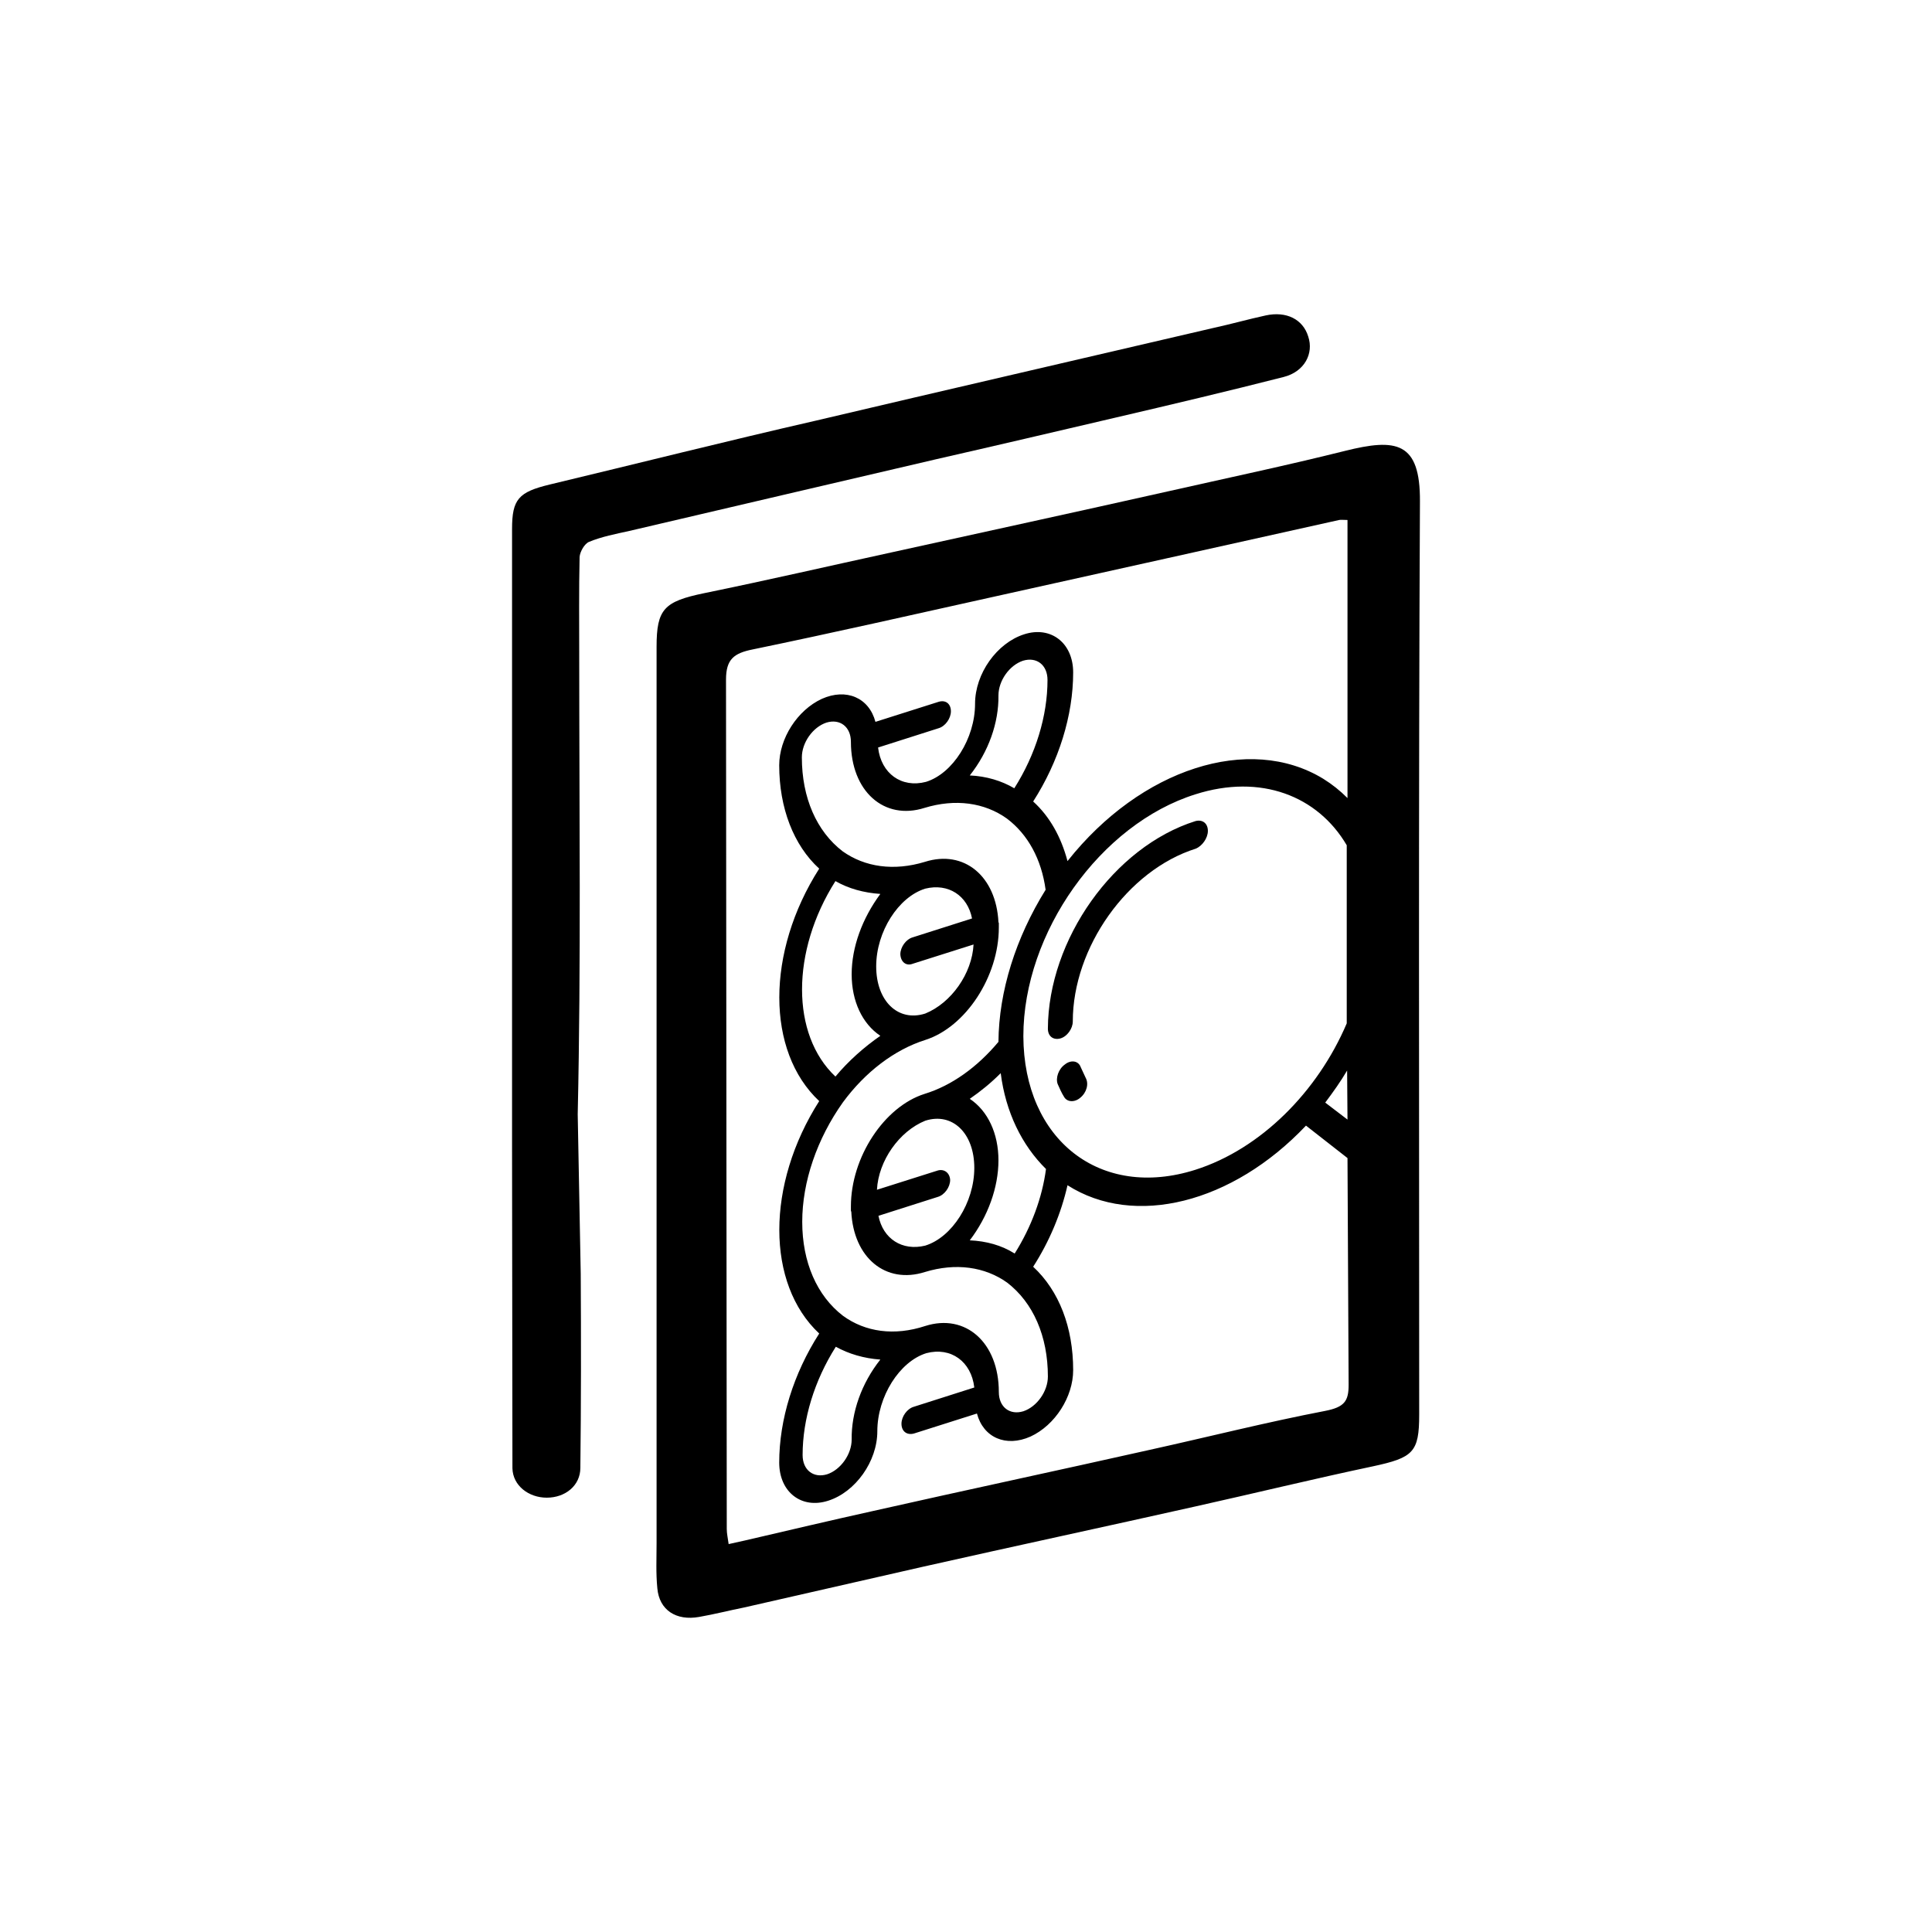 <svg version="1.1" id="Camada_1" xmlns="http://www.w3.org/2000/svg" xmlns:xlink="http://www.w3.org/1999/xlink" x="0px" y="0px"
	 viewBox="0 0 512 512" style="enable-background:new 0 0 512 512;" xml:space="preserve">
<g>
	<path d="M153.9,337.6c0.1,17.1,0.1,34.3-0.1,51.4c0,4.7-4,7.9-8.9,7.9c-4.8,0-9-3.2-9.1-7.8l-0.1-84.3c0-54.9,0-109.7,0-164.6
		c0-7.9,1.7-9.8,10-11.8c23.4-5.6,46.8-11.5,70.4-16.9c35.2-8.3,70.4-16.4,105.5-24.6c4.6-1,9.2-2.3,13.8-3.3
		c5.5-1.2,9.9,1,11.3,5.6c1.5,4.5-1,9.3-6.5,10.7c-14.9,3.8-29.7,7.3-44.7,10.8c-15.8,3.7-31.6,7.4-47.4,11
		c-27.1,6.3-54.3,12.7-81.3,19c-3.6,0.8-7.3,1.5-10.7,2.9c-1.2,0.5-2.4,2.6-2.5,4c-0.2,8.9-0.1,17.7-0.1,26.7
		c0,40.3,0.5,80.7-0.4,121L153.9,337.6z"/>
	<path d="M320.1,220.2c0-2-1.4-3.1-3.3-2.6c-21.6,6.8-39,31.4-39.1,55c0,2,1.4,3.1,3.3,2.6c1.8-0.5,3.3-2.6,3.3-4.5
		c0-19.6,14.5-40.1,32.6-45.8C318.6,224.2,320.1,222.1,320.1,220.2z"/>
	<path d="M286.4,282.8c-0.6-1.7-2.6-2-4.2-0.7c-1.7,1.2-2.5,3.6-1.9,5.2c0.5,1.1,1,2.3,1.7,3.4c0.8,1.4,2.8,1.5,4.3,0.2
		c1.7-1.4,2.3-3.7,1.4-5.3C287.3,284.7,286.8,283.7,286.4,282.8z"/>
	<path d="M376.3,132.9c0.1-15.9-6.3-16.8-19.9-13.4c-15.6,3.9-31.3,7.2-46.8,10.7c-24.5,5.5-48.9,10.8-73.4,16.2
		c-16.5,3.6-33,7.4-49.6,10.8c-10.6,2.2-12.6,4.2-12.6,14.2V409c0,3.9-0.2,7.9,0.2,11.9c0.5,5.8,5,8.7,11.1,7.6
		c4-0.7,7.9-1.7,11.9-2.5c15.8-3.6,31.6-7.2,47.4-10.8c24-5.4,48.2-10.6,72.3-16c15.7-3.5,31.3-7.3,46.9-10.6
		c10.7-2.3,12.3-3.7,12.3-13.7C376.1,294.2,375.9,213.6,376.3,132.9z M223.4,348.7c-6.9-5.3-10.8-14.2-10.8-24.9
		c0-10.6,3.9-22,10.8-31.7c5.9-8,13.6-13.9,21.8-16.5c10.7-3.4,19.5-16.8,19.5-29.8c0-0.3,0-0.6,0-0.9c0-0.1,0-0.1,0-0.2
		c0-0.1,0-0.2-0.1-0.3c-0.6-12.2-9.1-19.3-19.5-16c-8.2,2.5-15.9,1.4-21.8-2.8c-6.9-5.3-10.8-14.2-10.8-24.9c0-3.9,2.9-8,6.5-9.2
		c3.6-1.1,6.5,1.1,6.5,5.1c0,13.1,8.8,20.9,19.5,17.5c8.2-2.5,15.9-1.4,21.8,2.8c5.6,4.2,9.2,10.8,10.3,18.9
		c-7.9,12.7-12.4,26.9-12.5,40.3c-5.6,6.7-12.4,11.6-19.6,13.8c-10.7,3.4-19.5,16.8-19.5,29.8c0,0.3,0,0.6,0,0.9c0,0.1,0,0.1,0,0.2
		s0,0.2,0.1,0.3c0.6,12.2,9.1,19.3,19.5,16c8.2-2.5,15.9-1.4,21.8,2.8c6.9,5.3,10.8,14.2,10.8,24.9c0,3.9-2.9,8-6.5,9.2
		c-3.6,1.1-6.5-1.1-6.5-5.1c0-13.1-8.8-20.9-19.5-17.5C237,354.1,229.3,353,223.4,348.7z M233.3,360.3c-5,6.3-7.7,14-7.6,21.2
		c0,3.9-2.9,8-6.5,9.2c-3.6,1.1-6.5-1.1-6.5-5.1c0-9.5,3.1-19.7,8.8-28.7C224.9,358.8,229,360,233.3,360.3z M241.9,255.4l16.1-5.1
		c-0.4,7.7-5.9,15.5-12.8,18.3c-7.2,2.3-13-3.3-13-12.5c0-9.2,5.9-18.4,13-20.6c6.1-1.5,11.2,1.8,12.4,7.9l-15.7,5
		c-1.8,0.5-3.3,2.6-3.3,4.5C238.7,254.9,240.1,256.1,241.9,255.4z M225.7,258.2c0,7.1,2.8,13.1,7.6,16.3c-4.3,3-8.4,6.6-11.9,10.8
		c-11.8-11.1-11.8-33.2,0-51.8l0,0c3.5,2,7.5,3.1,11.9,3.4C228.5,243.4,225.7,251,225.7,258.2z M257,205.5c5-6.3,7.7-14,7.6-21.2
		c0-3.9,2.9-8,6.5-9.2c3.6-1.1,6.5,1.1,6.5,5.1c0,9.5-3.1,19.7-8.8,28.7C265.4,206.9,261.4,205.7,257,205.5z M248.5,310.2l-16.1,5.1
		c0.4-7.7,5.9-15.5,12.8-18.3c7.2-2.3,13,3.3,13,12.5s-5.9,18.4-13,20.6c-6.1,1.5-11.2-1.8-12.4-7.9l15.7-5c1.8-0.5,3.3-2.6,3.3-4.5
		C251.7,310.8,250.2,309.7,248.5,310.2z M257,328.7c4.8-6.3,7.6-14,7.6-21.2c0-7.1-2.8-13.1-7.6-16.3c2.9-2,5.6-4.2,8.2-6.8
		c1.3,10.3,5.6,19.1,12,25.4c-1,7.6-3.9,15.4-8.3,22.4C265.4,330,261.4,328.9,257,328.7z M271.2,274.6c0-27.4,20.4-56.2,45.6-64.1
		c17.3-5.5,32.4,0.4,40.1,13.5c0,14,0,28.2,0,42.4v4.8c-7.7,18.1-22.8,33.3-40.1,38.8C291.6,318,271.3,302.1,271.2,274.6z
		 M357,283.7l0.1,13l-5.9-4.5C353.3,289.4,355.3,286.6,357,283.7z M351.2,373.9c-15.6,3-31,6.9-46.4,10.3
		c-24.5,5.5-48.9,10.7-73.3,16.2c-11.3,2.5-22.7,5.2-33.9,7.8c-1.3,0.3-2.7,0.6-4.5,1c-0.2-1.5-0.5-2.8-0.5-4l-0.2-225.1
		c0-5.4,2.1-7,7.1-8c21.3-4.4,42.4-9.2,63.6-13.9c30.6-6.8,61.3-13.6,91.8-20.4c0.5-0.1,1,0,2.2,0c0,24.6,0,49.1,0,73.7
		c-2-2-4-3.6-6.4-5.1c-19.6-12-48.4-2.7-67.8,21.8c-1.7-6.4-4.7-11.8-9.1-15.8c6.8-10.6,10.6-22.8,10.6-34.2c0-7.8-5.9-12.4-13-10.1
		c-7.2,2.3-13,10.4-13,18.4c0,9.2-5.9,18.5-13,20.7c-6.5,1.7-11.9-2.2-12.7-9.1l16-5.1c1.8-0.5,3.3-2.6,3.3-4.5c0-2-1.4-3.1-3.3-2.5
		l-16.7,5.3c-1.7-6.4-7.7-9-14.2-6.1c-6.5,3-11.3,10.5-11.3,17.6c0,11.3,3.8,21.2,10.6,27.4c-14.1,22.1-14.1,48.4,0,61.6
		c-14.1,22.1-14.1,48.4,0,61.6c-6.8,10.6-10.6,22.8-10.6,34.2c0,7.8,5.9,12.4,13,10.1c7.2-2.3,13-10.4,13-18.4
		c0-9.2,5.9-18.5,13-20.7c6.5-1.7,11.9,2.2,12.7,9.1l-16,5.1c-1.8,0.5-3.3,2.6-3.3,4.5c0,2,1.4,3.1,3.3,2.6l16.7-5.3
		c1.7,6.4,7.7,9,14.2,6.1c6.5-3,11.3-10.5,11.3-17.6c0-11.3-3.7-21-10.6-27.4c4.3-6.7,7.4-14.1,9.1-21.6
		c17.7,11.3,43.7,4.8,63.2-15.8l11,8.6l0.3,60.1C357.4,371.3,356.3,372.9,351.2,373.9z"/>
</g>
</svg>
